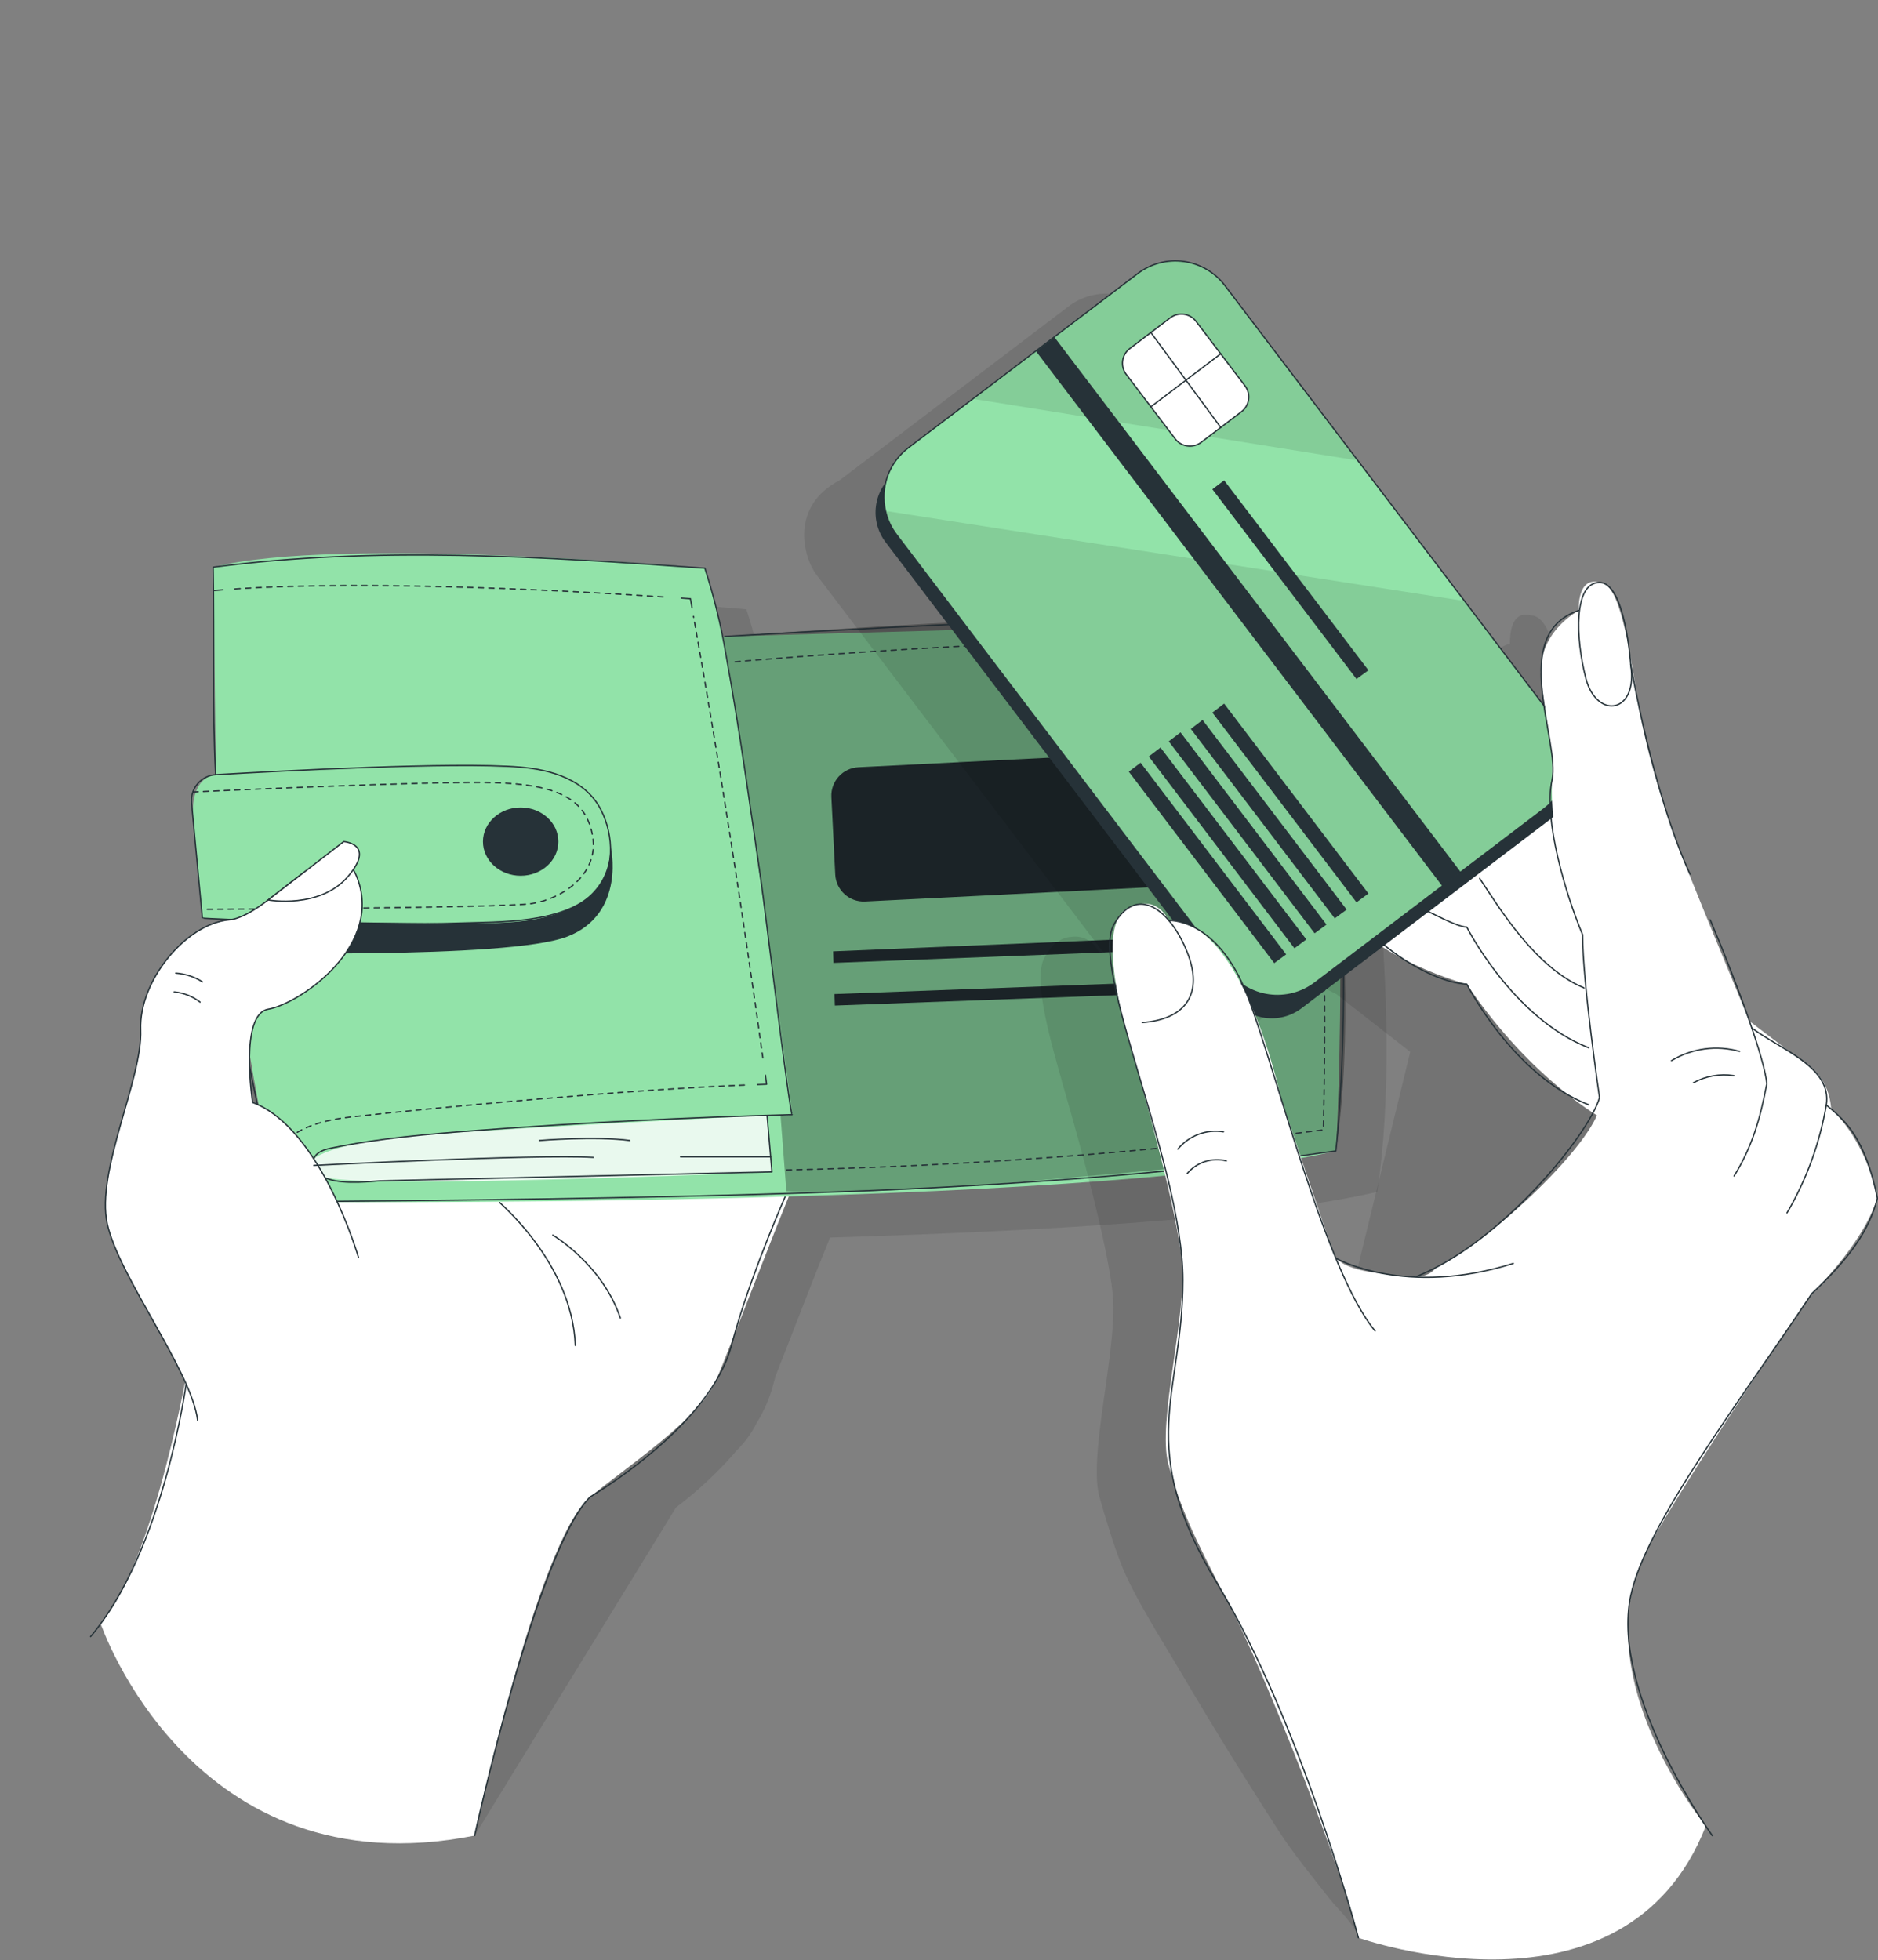 <svg width="252" height="263" viewBox="0 0 252 263" fill="none" xmlns="http://www.w3.org/2000/svg">
<rect x="0" y="0" width="252" height="263" fill="#808080" stroke="none"/>
<path opacity="0.1" d="M185.682 128.533C185.525 123.97 185.228 119.104 184.737 114.068C184.076 104.009 182.816 94.617 180.531 88.709C167.951 86.133 102.597 90.933 102.549 90.933L102.143 89.115L101.979 88.394L101.688 87.127L101.609 86.836C101.185 85.127 100.707 83.437 100.149 81.758C100.149 81.758 50.605 77.335 34.171 81.625C34.171 81.77 34.171 81.91 34.171 82.055L34.219 86.109C34.268 93.956 34.086 101.319 34.492 109.402V109.463C34.413 109.456 34.334 109.456 34.255 109.463C33.618 109.547 33.016 109.807 32.516 110.212C32.017 110.617 31.639 111.153 31.426 111.76C31.263 112.23 31.203 112.73 31.25 113.226L31.468 115.777C31.468 115.82 31.468 115.856 31.468 115.898C32.074 122.334 32.68 128.709 32.68 128.709C32.68 128.709 32.995 128.739 33.51 128.763L36.231 128.957C30.438 129.49 24.111 137.138 24.39 143.713C24.669 150.287 18.331 162.667 19.912 169.769C21.124 175.32 27.36 184.246 30.395 191.027L30.159 192.372L16.604 219.592C17.512 218.259 25.693 253.83 63.688 246.297L90.72 202.255C93.735 199.982 96.494 197.387 98.949 194.517C99.985 193.488 100.847 192.297 101.5 190.99C102.466 189.448 103.202 187.775 103.688 186.021C103.809 185.561 103.936 185.106 104.07 184.64C106.275 179.023 109.22 171.357 111.378 166.049C139.858 165.2 169.763 163.461 184.779 159.928H184.81C186.264 150.051 186.294 138.968 185.682 128.533ZM39.418 153.42C39.183 151.779 39.042 150.126 38.994 148.469C39.328 150.215 39.691 151.954 40.073 153.699C39.855 153.602 39.637 153.505 39.418 153.42Z" fill="black"/>
<path d="M13.508 217.854C13.508 217.854 25.676 253.83 63.688 246.298C63.688 246.298 72.124 206.698 79.189 200.85C83.746 197.093 93.811 190.355 95.963 185.477C98.114 180.598 106.755 157.432 108.427 154.645C110.1 151.857 90.297 119.783 90.297 119.783L48.581 141.307L25.373 182.513C25.373 182.513 20.919 209.176 13.508 217.854Z" fill="white"/>
<path d="M24.966 185.726C24.966 185.726 21.991 207.971 12.156 219.593" stroke="#263238" stroke-width="0.175" stroke-linecap="round" stroke-linejoin="round"/>
<path d="M63.688 246.298C63.688 246.298 72.074 207.983 79.188 200.85C79.188 200.85 95.259 191.506 98.155 180.508C100.161 172.891 103.809 164.11 105.554 160.123" stroke="#263238" stroke-width="0.175" stroke-linecap="round" stroke-linejoin="round"/>
<path d="M67.069 161.353C66.463 160.965 76.794 169.231 77.194 180.526" stroke="#263238" stroke-width="0.175" stroke-linecap="round" stroke-linejoin="round"/>
<path d="M179.279 154.427C145.78 162.305 37.893 161.268 37.893 161.268C36.984 159.354 35.887 154.53 34.827 148.943C32.706 137.726 30.724 123.432 30.724 123.432L27.155 123.183C27.155 123.183 26.549 116.808 25.943 110.373C25.337 103.938 28.973 103.944 28.973 103.944L28.712 81.668L28.646 76.105C45.08 71.815 94.624 76.239 94.624 76.239L96.169 81.608L97.03 85.413L175.006 83.213C182.157 101.701 179.279 154.427 179.279 154.427Z" fill="#92E3A9"/>
<path d="M166.323 100.389L115.179 102.946C113.074 103.051 111.453 104.843 111.558 106.948L112.077 117.341C112.183 119.446 113.974 121.067 116.08 120.962L167.224 118.404C169.329 118.299 170.95 116.507 170.845 114.402L170.325 104.01C170.22 101.905 168.428 100.284 166.323 100.389Z" fill="#263238"/>
<path d="M170.564 125.195L170.728 126.922L111.839 129.201L111.791 127.649L170.564 125.195Z" fill="#263238"/>
<path d="M170.855 131.199L170.91 132.751L112.027 134.926L111.973 133.381L170.855 131.199Z" fill="#263238"/>
<path opacity="0.3" d="M174.994 83.213C174.994 83.213 183.684 124.419 179.279 154.427C179.279 154.427 124.329 160.874 105.514 159.832L104.744 149.803L106.319 149.561C106.319 149.561 98.733 92.321 97.012 85.413C97.012 85.413 162.451 80.632 174.994 83.213Z" fill="black"/>
<path opacity="0.8" d="M102.931 149.658L103.579 157.239C103.579 157.239 48.193 159.663 43.321 157.899C38.449 156.136 43.582 153.324 56.465 152.312C69.348 151.3 102.931 149.658 102.931 149.658Z" fill="white"/>
<path d="M69.865 117.505C72.659 117.505 74.924 115.454 74.924 112.924C74.924 110.394 72.659 108.343 69.865 108.343C67.07 108.343 64.805 110.394 64.805 112.924C64.805 115.454 67.07 117.505 69.865 117.505Z" fill="#263238"/>
<path d="M30.725 123.425C31.866 136.244 34.265 148.919 37.887 161.268C61.381 161.068 84.868 160.808 108.356 160.056C131.843 159.305 155.979 157.717 179.255 154.427C179.255 154.427 183.424 117.608 174.97 83.213C165.626 81.268 97.248 85.4 97.248 85.4" stroke="#263238" stroke-width="0.175" stroke-linecap="round" stroke-linejoin="round"/>
<path d="M102.932 149.658L103.581 157.238L50.861 158.45C48.686 158.638 45.298 158.923 43.299 157.899C42.39 157.432 41.735 156.293 42.165 155.36C42.553 154.524 43.571 154.227 44.48 154.045C50.928 152.718 57.509 152.16 64.071 151.676C78.122 150.633 92.195 149.928 106.289 149.561C105.993 149.561 102.557 121.207 102.175 118.59C100.684 108.349 99.266 98.065 97.424 87.879C96.759 83.935 95.809 80.045 94.582 76.238C72.864 74.687 50.182 73.251 28.598 76.105C28.798 85.722 28.44 94.284 28.931 103.943" stroke="#263238" stroke-width="0.175" stroke-linecap="round" stroke-linejoin="round"/>
<path d="M37.08 158.414C36.95 158.022 36.873 157.614 36.85 157.202" stroke="#263238" stroke-width="0.175" stroke-linecap="round" stroke-linejoin="round"/>
<path d="M37.201 154.905C38.007 152.888 40.425 150.609 47 149.882C58.992 148.549 85.134 146.149 100.471 145.567" stroke="#263238" stroke-width="0.175" stroke-linecap="round" stroke-linejoin="round" stroke-dasharray="0.68 0.68"/>
<path d="M101.66 145.525L102.872 145.482L102.708 144.271" stroke="#263238" stroke-width="0.175" stroke-linecap="round" stroke-linejoin="round"/>
<path d="M102.368 141.95C99.611 122.116 96.557 102.428 93.061 82.704" stroke="#263238" stroke-width="0.175" stroke-linecap="round" stroke-linejoin="round" stroke-dasharray="0.68 0.68"/>
<path d="M92.866 81.547L92.647 80.335L91.436 80.25" stroke="#263238" stroke-width="0.175" stroke-linecap="round" stroke-linejoin="round"/>
<path d="M88.987 80.092C78.91 79.42 50.253 77.741 31.135 79.05" stroke="#263238" stroke-width="0.175" stroke-linecap="round" stroke-linejoin="round" stroke-dasharray="0.71 0.71"/>
<path d="M29.899 79.142L28.688 79.239" stroke="#263238" stroke-width="0.175" stroke-linecap="round" stroke-linejoin="round"/>
<path d="M27.153 123.183L25.705 107.73C25.661 107.266 25.711 106.798 25.852 106.354C25.993 105.909 26.223 105.498 26.527 105.145C26.83 104.791 27.202 104.502 27.62 104.296C28.038 104.089 28.494 103.969 28.959 103.943C37.867 103.428 60.906 102.216 69.747 102.925C73.989 103.264 78.6 104.628 80.654 108.688C82.363 112.033 82.618 117.05 79.752 119.801C75.389 123.982 67.111 123.661 61.488 123.861C51.016 124.261 27.159 123.273 27.153 123.183Z" stroke="#263238" stroke-width="0.175" stroke-linecap="round" stroke-linejoin="round"/>
<path d="M81.935 113.736C81.935 113.306 84.141 122.614 76.082 125.686C68.022 128.758 30.725 127.789 30.725 127.789V123.426C30.725 123.426 57.109 123.983 61.502 123.862C65.895 123.741 81.463 125.201 81.935 113.736Z" fill="#263238"/>
<path d="M74.184 165.728C74.184 165.728 80.777 169.588 83.243 176.841" stroke="#263238" stroke-width="0.175" stroke-linecap="round" stroke-linejoin="round"/>
<path d="M25.889 106.264C25.889 106.264 58.223 104.743 66.453 105.016C74.682 105.289 78.711 107.101 79.529 112.257C80.347 117.414 75.36 120.626 71.385 121.232C67.41 121.838 27.149 122.014 27.149 122.014" stroke="#263238" stroke-width="0.175" stroke-linecap="round" stroke-linejoin="round" stroke-dasharray="0.7 0.7"/>
<path d="M48.109 168.734C48.109 168.734 43.104 151.349 33.893 147.925C33.893 147.925 32.075 136.06 36.002 135.406C39.929 134.752 51.018 127.444 48.121 118.324C45.225 109.204 36.529 122.899 30.736 123.426C24.943 123.953 18.616 131.607 18.877 138.187C19.138 144.768 12.817 157.148 14.399 164.244C15.98 171.34 25.731 183.999 26.518 190.586" fill="white"/>
<path d="M48.109 168.734C48.109 168.734 43.104 151.349 33.893 147.925C33.893 147.925 32.075 136.06 36.002 135.406C39.929 134.752 51.018 127.444 48.121 118.324C45.225 109.204 36.529 122.899 30.736 123.426C24.943 123.953 18.616 131.607 18.877 138.187C19.138 144.768 12.817 157.148 14.399 164.244C15.98 171.34 25.731 183.999 26.518 190.586" stroke="#263238" stroke-width="0.175" stroke-linecap="round" stroke-linejoin="round"/>
<path d="M35.984 120.753C35.984 120.753 42.923 122.013 46.692 117.608C50.461 113.203 46.122 112.924 46.122 112.924L35.984 120.753Z" fill="white" stroke="#263238" stroke-width="0.175" stroke-linecap="round" stroke-linejoin="round"/>
<path d="M23.592 130.57C24.858 130.657 26.083 131.059 27.155 131.74" stroke="#263238" stroke-width="0.175" stroke-linecap="round" stroke-linejoin="round"/>
<path d="M23.379 133.091C24.64 133.21 25.842 133.685 26.845 134.46" stroke="#263238" stroke-width="0.175" stroke-linecap="round" stroke-linejoin="round"/>
<path d="M42.109 156.379C42.109 156.379 71.802 154.846 79.619 155.294" stroke="#263238" stroke-width="0.175" stroke-linecap="round" stroke-linejoin="round"/>
<path d="M72.391 153.027C72.391 153.027 79.862 152.421 84.51 153.027" stroke="#263238" stroke-width="0.175" stroke-linecap="round" stroke-linejoin="round"/>
<path d="M91.32 155.209H103.409" stroke="#263238" stroke-width="0.175" stroke-linecap="round" stroke-linejoin="round"/>
<path d="M98.635 88.806C98.635 88.806 151.736 84.061 173.073 86.77C173.073 86.77 178.829 97.356 177.575 151.609C153.594 154.683 129.466 156.477 105.294 156.984" stroke="#263238" stroke-width="0.175" stroke-linecap="round" stroke-linejoin="round" stroke-dasharray="0.7 0.7"/>
<g opacity="0.1">
<path d="M242.384 163.887C240.875 157.47 238.663 155.058 236.445 153.203C236.445 153.203 236.397 149.568 233.555 147.495C232.796 146.827 231.985 146.219 231.131 145.677C228.465 143.678 225.526 141.436 225.526 141.436C224.144 137.436 222.271 132.594 220.248 127.831L220.351 128.916C218.278 123.856 216.248 118.821 215.678 117.148V117.112C216.284 118.724 216.89 120.281 217.557 121.717L209.97 94.903C209.788 93.824 209.601 92.764 209.413 91.74C209.049 88.71 208.061 83.002 205.68 82.596C205.591 82.59 205.502 82.59 205.413 82.596C205.413 82.596 202.608 81.384 202.608 86.359C199.269 87.474 197.978 89.995 197.657 92.958C197.483 93.898 197.463 94.859 197.596 95.806C197.657 96.903 197.784 98.024 197.954 99.139L187.204 85.007L186.168 83.662L172.909 66.21L155.087 42.699C154.424 41.826 153.596 41.092 152.649 40.54C151.702 39.987 150.656 39.627 149.57 39.479C148.484 39.331 147.379 39.398 146.319 39.677C145.259 39.956 144.264 40.441 143.392 41.105L121.268 57.908L112.633 64.465C106.009 67.913 107.736 74.724 109.573 77.142L148.155 127.928C147.954 127.903 147.751 127.893 147.549 127.898C147.549 127.898 146.446 125.299 143.719 125.711C143.139 125.737 142.577 125.924 142.095 126.25C141.655 126.481 141.282 126.821 141.01 127.238C140.708 127.602 140.437 127.992 140.198 128.401C138.811 130.776 140.095 136.588 142.101 143.684C142.228 144.144 142.356 144.587 142.477 144.999V145.065L142.992 146.841C144.955 153.652 148.628 167.026 149.306 173.582C149.355 174.188 149.385 174.837 149.397 175.443C149.44 182.993 146.089 195.634 147.531 200.857C147.719 201.542 147.913 202.196 148.106 202.845C149.179 206.335 150.136 209.638 151.821 212.916C153.869 216.915 156.311 220.751 158.596 224.623C162.789 231.737 167.128 238.767 171.612 245.711C173.678 248.898 176.096 251.807 178.435 254.801C179.508 256.176 181.847 258.242 182.253 260.006C182.253 260.006 202.995 261.721 214.606 254.346L213.515 237.839L221.302 193.088C223.526 189.713 230.392 183.12 231.761 181.036C232.47 180 233.161 178.969 233.833 177.963C238.954 173.182 241.517 169.48 242.644 165.171C242.669 165.184 242.59 164.693 242.384 163.887ZM170.576 173.661L170.473 173.467C172.592 174.426 174.836 175.079 177.139 175.406C174.721 175.128 171.988 174.74 170.576 173.661ZM179.326 175.667L180.441 175.746C180.068 175.744 179.696 175.718 179.326 175.667ZM170.358 173.207L168.964 170.443C167.025 164.881 162.644 151.767 162.626 151.713C161.768 147.934 160.621 144.227 159.196 140.624C160.227 140.987 161.332 141.089 162.412 140.919C163.491 140.75 164.512 140.315 165.383 139.654L175.987 131.601C177.084 132.261 178.205 132.855 179.302 133.376L189.234 141.139L181.356 173.516L170.358 173.207ZM210.558 98.636C211.382 102.502 212.685 108.065 214.412 113.452C212.735 108.623 211.443 103.668 210.546 98.636H210.558Z" fill="black"/>
<path d="M165.539 254.213L165.6 254.504C165.6 254.504 165.581 254.395 165.539 254.213Z" fill="black"/>
</g>
<path d="M202.355 99.823C202.961 99.423 211.844 94.588 216.292 109.088C220.74 123.589 225.958 148.264 225.958 148.264L215.389 150.319C215.389 150.319 205.597 145.107 196.822 132.055C196.822 132.055 184.521 128.867 179.164 121.293C174.317 114.409 189.272 89.134 189.272 89.134L202.355 99.823Z" fill="white"/>
<path d="M198.555 117.869C201.172 121.796 206.129 130.055 212.819 132.661" stroke="#263238" stroke-width="0.175" stroke-linecap="round" stroke-linejoin="round"/>
<path d="M191.148 122.093C192.36 122.584 195.39 124.329 196.82 124.395C196.82 124.395 202.995 136.618 213.182 140.587" stroke="#263238" stroke-width="0.175" stroke-linecap="round" stroke-linejoin="round"/>
<path d="M185.484 126.595C189.272 129.764 193.786 131.927 196.822 132.048C196.822 132.048 202.997 144.271 213.183 148.24" stroke="#263238" stroke-width="0.175" stroke-linecap="round" stroke-linejoin="round"/>
<path d="M153.61 38.027L120.101 63.48C117.191 65.69 116.624 69.842 118.835 72.752L165.374 134.021C167.585 136.931 171.736 137.498 174.646 135.288L208.154 109.835C211.065 107.625 211.632 103.473 209.421 100.563L162.882 39.294C160.671 36.384 156.52 35.817 153.61 38.027Z" fill="#263238"/>
<path d="M207.201 108.507L176.454 131.867C175.582 132.532 174.587 133.018 173.526 133.297C172.466 133.577 171.361 133.644 170.274 133.495C169.188 133.347 168.141 132.985 167.195 132.431C166.248 131.877 165.42 131.142 164.759 130.267L120.311 71.755C119.586 70.809 119.078 69.718 118.82 68.555C118.462 66.994 118.562 65.363 119.109 63.858C119.657 62.353 120.627 61.038 121.904 60.072L130.546 53.515L152.664 36.705C153.536 36.042 154.531 35.557 155.592 35.279C156.652 35 157.757 34.933 158.843 35.082C159.929 35.23 160.975 35.592 161.921 36.145C162.868 36.698 163.696 37.432 164.359 38.305L182.193 61.78L195.451 79.232L208.783 96.805C209.448 97.677 209.935 98.672 210.215 99.732C210.496 100.792 210.564 101.897 210.417 102.984C210.271 104.071 209.911 105.118 209.359 106.065C208.807 107.013 208.074 107.843 207.201 108.507Z" fill="#92E3A9"/>
<path opacity="0.1" d="M182.168 61.78L130.527 53.509L152.664 36.705C153.536 36.042 154.531 35.557 155.592 35.279C156.652 35 157.757 34.933 158.843 35.082C159.929 35.23 160.975 35.592 161.921 36.145C162.868 36.698 163.696 37.432 164.359 38.305L182.168 61.78Z" fill="black"/>
<path opacity="0.1" d="M207.202 108.507L176.454 131.868C175.582 132.532 174.587 133.018 173.527 133.298C172.466 133.577 171.361 133.644 170.275 133.496C169.188 133.347 168.142 132.986 167.195 132.432C166.249 131.878 165.421 131.142 164.759 130.268L120.311 71.755C119.587 70.81 119.078 69.718 118.82 68.556L196.47 80.633L208.783 96.842C210.115 98.601 210.696 100.815 210.4 103.001C210.103 105.187 208.954 107.167 207.202 108.507Z" fill="black"/>
<path d="M157.028 42.647L151.6 46.77C150.512 47.596 150.3 49.147 151.126 50.234L157.698 58.886C158.524 59.974 160.075 60.186 161.163 59.36L166.591 55.236C167.679 54.41 167.891 52.859 167.065 51.772L160.493 43.12C159.667 42.033 158.116 41.821 157.028 42.647Z" fill="white" stroke="#263238" stroke-width="0.175" stroke-linecap="round" stroke-linejoin="round"/>
<path d="M154.428 44.613L163.802 57.351" stroke="#263238" stroke-width="0.175" stroke-linecap="round" stroke-linejoin="round"/>
<path d="M154.428 54.582L163.802 47.474" stroke="#263238" stroke-width="0.175" stroke-linecap="round" stroke-linejoin="round"/>
<path d="M172.583 128.055L170.983 129.231L151.465 103.538L153.053 102.338L172.583 128.055Z" fill="#263238"/>
<path d="M175.291 126.049L173.691 127.237L154.148 101.502L155.724 100.302L175.291 126.049Z" fill="#263238"/>
<path d="M177.995 124.057L176.401 125.232L156.828 99.472L158.41 98.267L177.995 124.057Z" fill="#263238"/>
<path d="M180.703 122.05L179.103 123.226L159.791 97.805L161.367 96.6L180.703 122.05Z" fill="#263238"/>
<path d="M183.622 119.893L182.022 121.075L162.68 95.612L164.261 94.406L183.622 119.893Z" fill="#263238"/>
<path d="M183.622 89.934L182.022 91.11L162.68 65.647L164.261 64.447L183.622 89.934Z" fill="#263238"/>
<path d="M141.499 45.254L139.023 47.135L193.528 118.889L196.003 117.009L141.499 45.254Z" fill="#263238"/>
<path d="M207.201 108.507L176.454 131.867C175.582 132.532 174.587 133.018 173.526 133.297C172.466 133.577 171.361 133.644 170.274 133.495C169.188 133.347 168.141 132.985 167.195 132.431C166.248 131.877 165.42 131.142 164.759 130.267L120.311 71.755C119.586 70.809 119.078 69.718 118.82 68.555C118.462 66.994 118.562 65.363 119.109 63.858C119.657 62.353 120.627 61.038 121.904 60.072L130.546 53.515L152.664 36.705C153.536 36.042 154.531 35.557 155.592 35.279C156.652 35 157.757 34.933 158.843 35.082C159.929 35.23 160.975 35.592 161.921 36.145C162.868 36.698 163.696 37.432 164.359 38.305L182.193 61.78L195.451 79.232L208.783 96.805C209.448 97.677 209.935 98.672 210.215 99.732C210.496 100.792 210.564 101.897 210.417 102.984C210.271 104.071 209.911 105.118 209.359 106.065C208.807 107.013 208.074 107.843 207.201 108.507Z" stroke="#263238" stroke-width="0.175" stroke-linecap="round" stroke-linejoin="round"/>
<path d="M182.277 260C182.277 260 218.066 272.725 228.895 245.008C228.895 245.008 211.958 224.405 221.205 207.571C227.022 196.967 243.111 173.558 243.111 173.558C243.111 173.558 249.831 167.177 251.922 160.766C251.922 160.766 250.771 153.622 245.705 148.786C245.705 148.786 245.65 145.15 242.808 143.078C239.966 141.005 234.755 137.018 234.755 137.018C234.755 137.018 226.186 116.463 224.914 112.749C223.641 109.034 221.084 102.011 219.805 94.254C218.527 86.498 217.345 78.148 214.63 78.172C214.63 78.172 211.831 76.96 211.831 81.935C211.831 81.935 205.953 84.965 206.819 91.376C207.686 97.787 208.486 101.102 208.255 104.708C208.025 108.313 209.183 120.832 212.079 124.759C212.079 124.759 213.049 142.332 214.503 146.907C214.552 147.047 214.594 147.174 214.636 147.289C216.163 151.161 200.905 166.074 192.646 170.11C192.646 170.11 191.779 171.722 188.573 171.28C185.368 170.837 179.944 170.631 179.011 168.25C178.078 165.868 171.867 147.289 171.867 147.289C171.867 147.289 166.843 123.474 156.808 123.481C156.808 123.481 155.287 119.845 151.355 121.832C147.422 123.82 149.997 134.655 151.736 140.581C153.475 146.507 157.881 162.087 158.596 169.256C159.311 176.424 155.251 190.786 156.778 196.433C158.305 202.081 160.002 205.893 164.874 215.14C169.746 224.387 180.538 251.958 182.277 260Z" fill="white"/>
<path d="M182.278 260C182.278 260 174.618 231.168 163.359 212.522C152.1 193.876 158.723 187.283 158.723 171.764C158.723 156.245 146.077 129.825 149.488 124.002C152.9 118.178 157.554 122.838 159.499 128.274C161.444 133.709 158.723 136.818 153.27 137.206" stroke="#263238" stroke-width="0.175" stroke-linecap="round" stroke-linejoin="round"/>
<path d="M156.811 123.504C156.811 123.504 163.349 123.104 167.367 133.557C171.384 144.01 177.82 170.521 184.522 178.587" stroke="#263238" stroke-width="0.175" stroke-linecap="round" stroke-linejoin="round"/>
<path d="M179.23 168.795C179.267 168.88 188.593 174.079 203.063 169.522" stroke="#263238" stroke-width="0.175" stroke-linecap="round" stroke-linejoin="round"/>
<path d="M158.051 154.186C158.778 153.296 159.726 152.613 160.8 152.206C161.875 151.799 163.037 151.681 164.171 151.865" stroke="#263238" stroke-width="0.175" stroke-linecap="round" stroke-linejoin="round"/>
<path d="M159.293 157.476C159.921 156.724 160.748 156.165 161.68 155.862C162.611 155.559 163.609 155.524 164.559 155.761" stroke="#263238" stroke-width="0.175" stroke-linecap="round" stroke-linejoin="round"/>
<path d="M211.832 81.917C202.318 85.086 209.408 99.454 208.257 104.695C207.105 109.937 210.075 119.972 212.359 125.414C212.359 131.794 214.632 147.277 214.632 147.277C213.226 152.204 201.494 166.723 190.096 171.267" stroke="#263238" stroke-width="0.175" stroke-linecap="round" stroke-linejoin="round"/>
<path d="M218.812 89.152C218.812 89.152 218.103 78.153 214.631 78.153C211.158 78.153 211.37 85.564 212.813 91.067C214.255 96.569 219.866 95.781 218.812 89.152Z" stroke="#263238" stroke-width="0.175" stroke-linecap="round" stroke-linejoin="round"/>
<path d="M218.812 89.152C218.812 89.152 221.77 106.441 226.781 117.3" stroke="#263238" stroke-width="0.175" stroke-linecap="round" stroke-linejoin="round"/>
<path d="M232.69 157.791C235.114 153.864 236.186 150.149 237.083 145.423C236.859 142.46 233.447 132.788 229.484 123.42" stroke="#263238" stroke-width="0.175" stroke-linecap="round" stroke-linejoin="round"/>
<path d="M235.076 137.933C239.009 140.89 245.85 143.162 245.063 148.264C244.193 153.369 242.407 158.273 239.791 162.741" stroke="#263238" stroke-width="0.175" stroke-linecap="round" stroke-linejoin="round"/>
<path d="M229.767 246.299C229.767 246.299 216.066 227.277 218.811 214.14C220.829 204.475 233.803 187.574 243.11 173.576C248.237 168.795 250.8 165.092 251.921 160.784C250.279 152.694 247.613 150.337 245.049 148.265" stroke="#263238" stroke-width="0.175" stroke-linecap="round" stroke-linejoin="round"/>
<path d="M233.421 141.072C231.895 140.643 230.297 140.532 228.726 140.745C227.155 140.959 225.645 141.493 224.289 142.314" stroke="#263238" stroke-width="0.175" stroke-linecap="round" stroke-linejoin="round"/>
<path d="M232.652 144.326C230.791 144.044 228.888 144.378 227.234 145.277" stroke="#263238" stroke-width="0.175" stroke-linecap="round" stroke-linejoin="round"/>
</svg>
